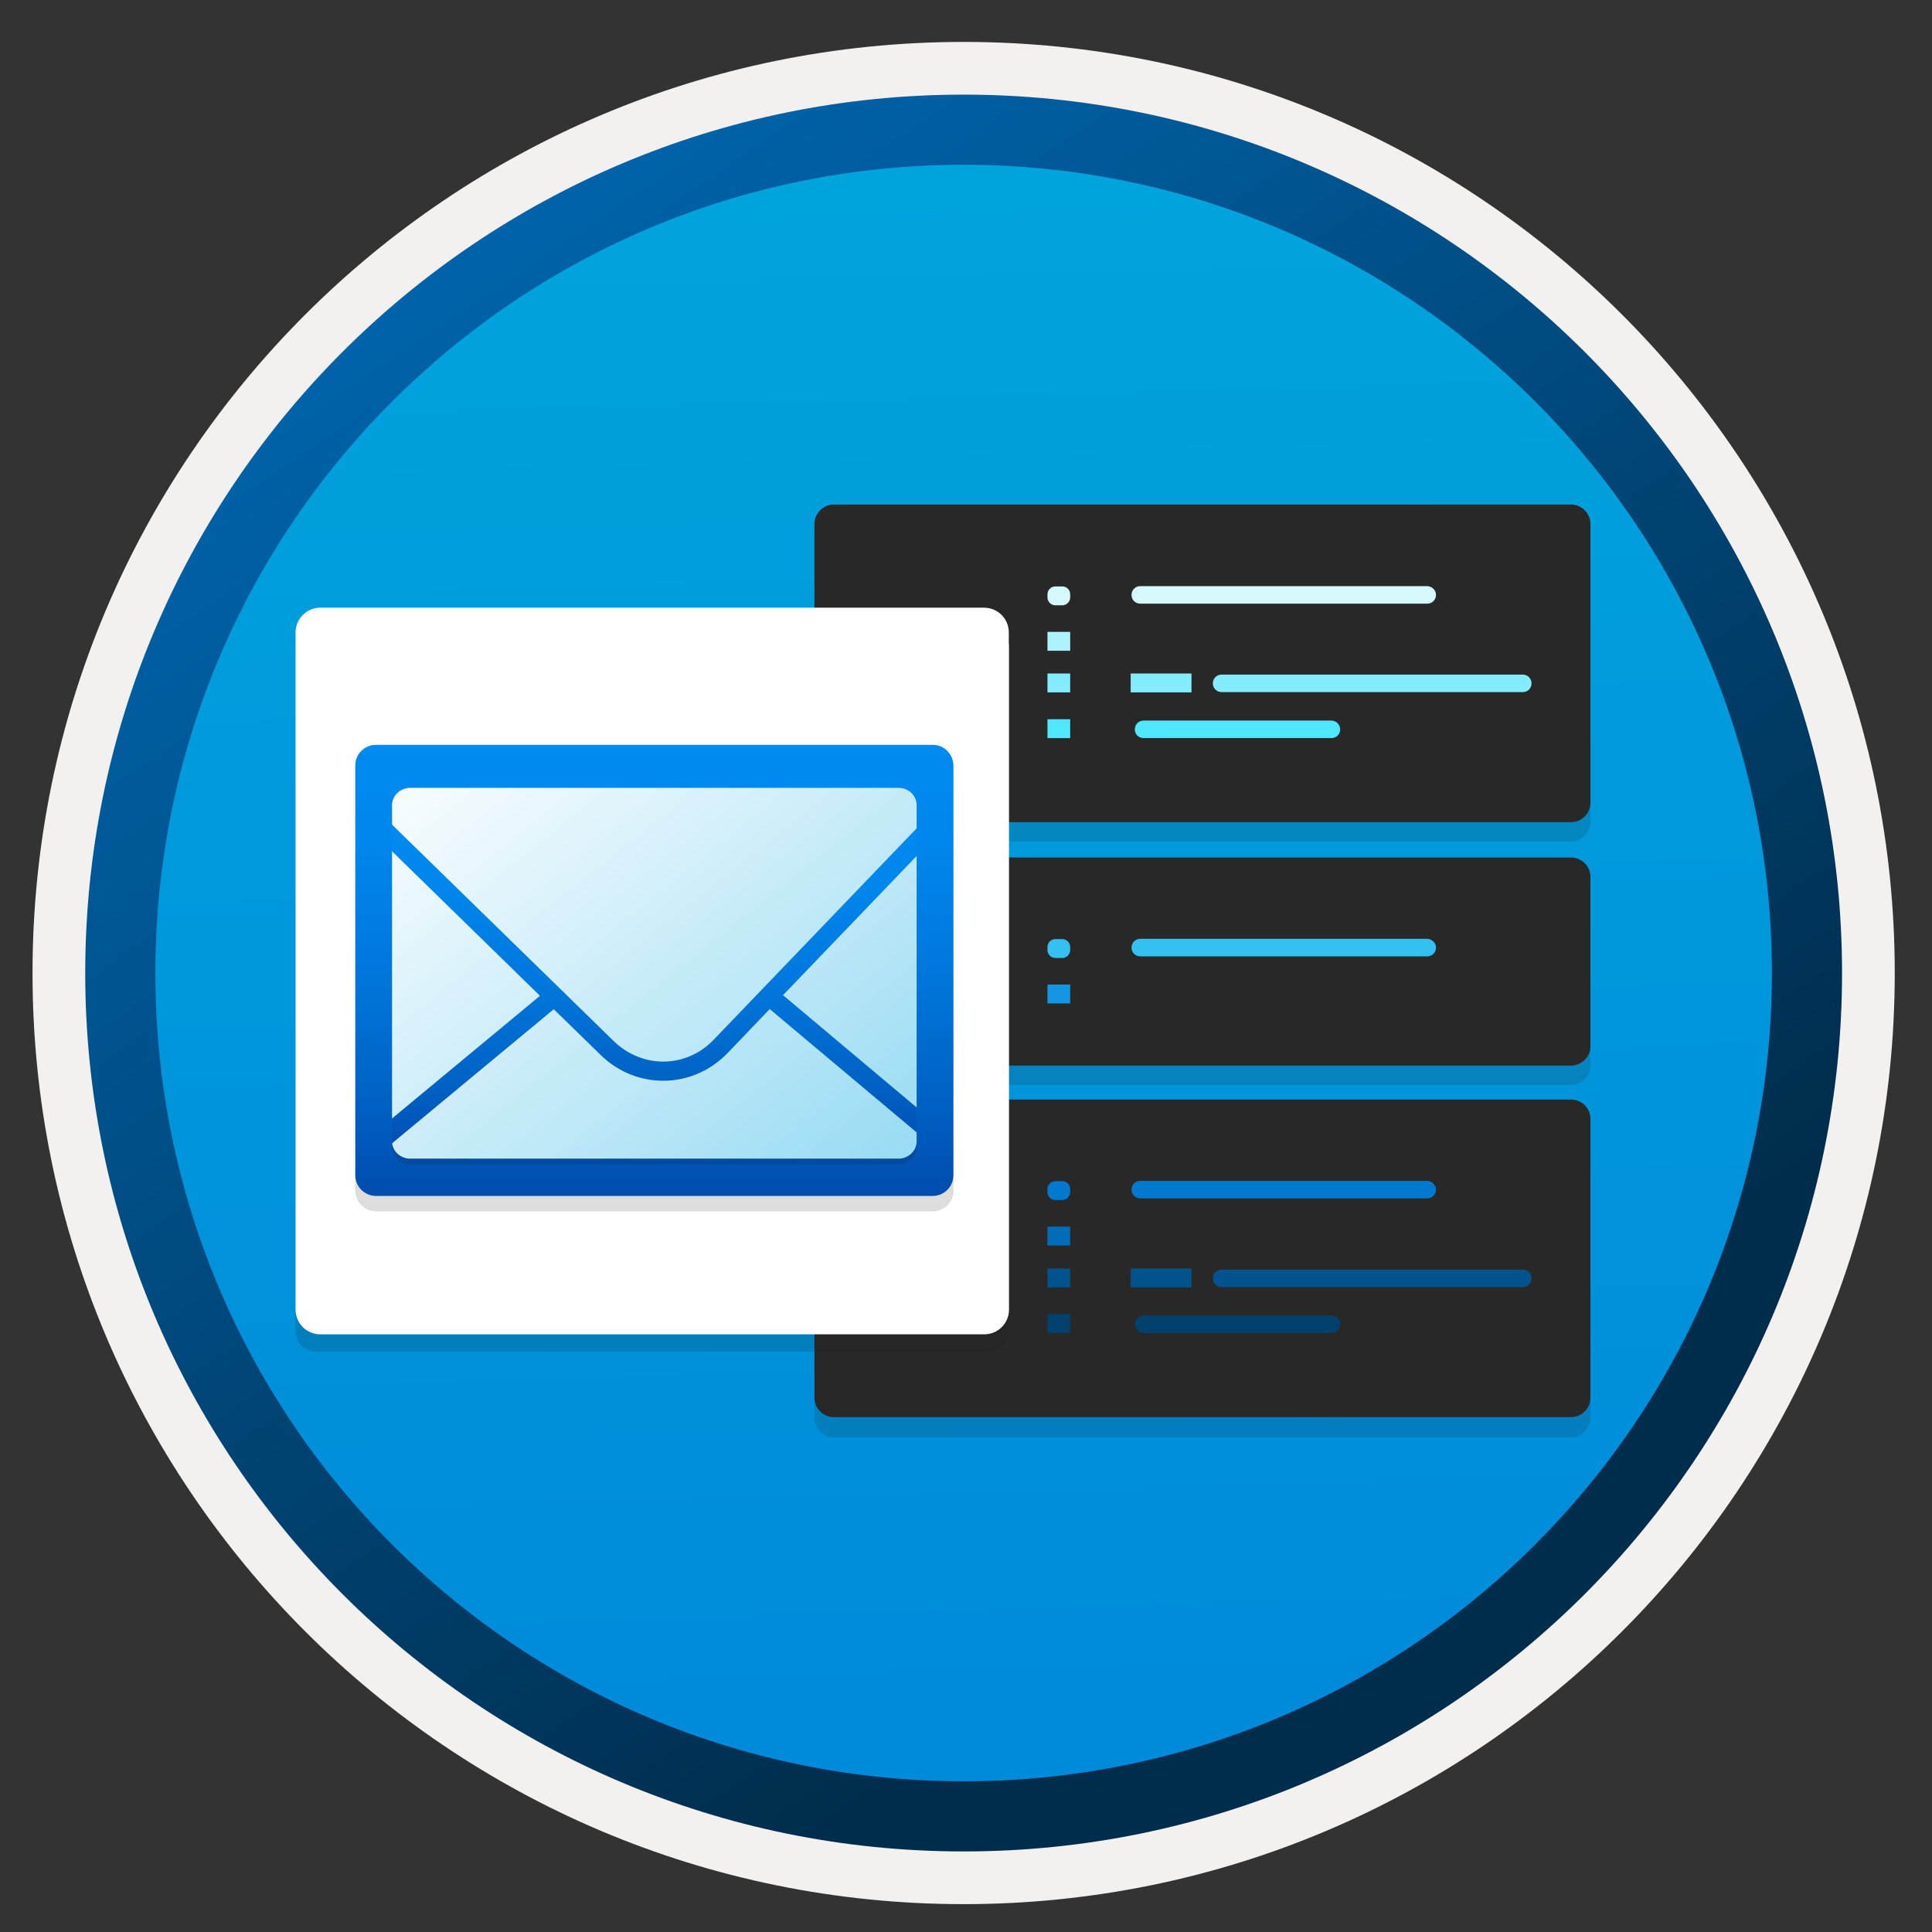 <svg width="103" height="103" viewBox="0 0 103 103" fill="none" xmlns="http://www.w3.org/2000/svg">
<rect x="0" y="0" width="103" height="103" fill="#333333" stroke="none"/>
<path d="M51.374 98.685C25.524 98.685 4.564 77.735 4.564 51.875C4.564 26.015 25.524 5.065 51.374 5.065C77.224 5.065 98.184 26.025 98.184 51.875C98.184 77.725 77.224 98.685 51.374 98.685Z" fill="url(#paint0_linear_342_58334)"/>
<path fill-rule="evenodd" clip-rule="evenodd" d="M97.274 51.875C97.274 77.225 76.724 97.775 51.374 97.775C26.024 97.775 5.474 77.225 5.474 51.875C5.474 26.525 26.024 5.975 51.374 5.975C76.724 5.975 97.274 26.525 97.274 51.875ZM51.374 2.235C78.794 2.235 101.014 24.455 101.014 51.875C101.014 79.295 78.784 101.515 51.374 101.515C23.954 101.515 1.734 79.285 1.734 51.875C1.734 24.455 23.954 2.235 51.374 2.235Z" fill="#F2F1F0"/>
<path fill-rule="evenodd" clip-rule="evenodd" d="M94.464 51.875C94.464 75.675 75.174 94.965 51.374 94.965C27.574 94.965 8.284 75.675 8.284 51.875C8.284 28.075 27.574 8.785 51.374 8.785C75.174 8.785 94.464 28.075 94.464 51.875ZM51.374 5.045C77.234 5.045 98.204 26.015 98.204 51.875C98.204 77.735 77.234 98.705 51.374 98.705C25.514 98.705 4.544 77.735 4.544 51.875C4.544 26.015 25.504 5.045 51.374 5.045Z" fill="url(#paint1_linear_342_58334)"/>
<path opacity="0.15" d="M83.754 27.929H44.457C43.888 27.929 43.42 28.396 43.42 28.965V43.826C43.42 44.395 43.888 44.862 44.457 44.862H83.754C84.323 44.862 84.79 44.395 84.79 43.826V28.965C84.79 28.396 84.323 27.929 83.754 27.929Z" fill="#1F1D20"/>
<path opacity="0.15" d="M83.754 59.695H44.457C43.888 59.695 43.42 60.162 43.42 60.732V75.592C43.42 76.162 43.888 76.629 44.457 76.629H83.754C84.323 76.629 84.79 76.162 84.79 75.592V60.732C84.79 60.148 84.323 59.695 83.754 59.695Z" fill="#1F1D20"/>
<path opacity="0.15" d="M83.754 46.746H44.457C43.888 46.746 43.42 47.213 43.42 47.782V56.804C43.42 57.373 43.888 57.84 44.457 57.84H83.754C84.323 57.84 84.79 57.373 84.79 56.804V47.782C84.79 47.213 84.323 46.746 83.754 46.746Z" fill="#1F1D20"/>
<path d="M83.754 26.898H44.457C43.888 26.898 43.42 27.366 43.42 27.935V42.795C43.42 43.365 43.888 43.832 44.457 43.832H83.754C84.323 43.832 84.79 43.365 84.79 42.795V27.935C84.79 27.366 84.323 26.898 83.754 26.898Z" fill="#282828"/>
<path d="M56.631 31.264H56.266C56.032 31.264 55.843 31.453 55.843 31.687V31.848C55.843 32.081 56.032 32.271 56.266 32.271H56.631C56.864 32.271 57.054 32.081 57.054 31.848V31.687C57.054 31.439 56.864 31.264 56.631 31.264Z" fill="#D5F9FD"/>
<path d="M57.054 33.687H55.843V34.694H57.054V33.687Z" fill="#ACF3FD"/>
<path d="M57.054 35.905H55.843V36.913H57.054V35.905Z" fill="#84ECFD"/>
<path d="M57.054 38.344H55.843V39.351H57.054V38.344Z" fill="#50E6FF"/>
<path d="M63.521 35.905H60.28V36.913H63.521V35.905Z" fill="#84ECFD"/>
<path d="M76.075 31.249H60.791C60.529 31.249 60.324 31.453 60.324 31.716C60.324 31.979 60.529 32.183 60.791 32.183H76.09C76.352 32.183 76.557 31.979 76.557 31.716C76.557 31.453 76.338 31.249 76.075 31.249Z" fill="#D5F9FD"/>
<path d="M81.184 35.964H65.127C64.864 35.964 64.66 36.168 64.66 36.431C64.66 36.694 64.864 36.898 65.127 36.898H81.184C81.447 36.898 81.651 36.694 81.651 36.431C81.651 36.183 81.447 35.964 81.184 35.964Z" fill="#84ECFD"/>
<path d="M70.98 38.416H60.966C60.703 38.416 60.499 38.62 60.499 38.883C60.499 39.146 60.703 39.35 60.966 39.35H70.98C71.243 39.35 71.447 39.146 71.447 38.883C71.447 38.635 71.243 38.416 70.98 38.416Z" fill="#50E6FF"/>
<path d="M83.754 58.619H44.457C43.888 58.619 43.42 59.086 43.42 59.656V74.516C43.42 75.085 43.888 75.552 44.457 75.552H83.754C84.323 75.552 84.79 75.085 84.79 74.516V59.656C84.79 59.072 84.323 58.619 83.754 58.619Z" fill="#282828"/>
<path d="M56.631 62.97H56.266C56.032 62.97 55.843 63.16 55.843 63.393V63.554C55.843 63.787 56.032 63.977 56.266 63.977H56.631C56.864 63.977 57.054 63.787 57.054 63.554V63.393C57.054 63.16 56.864 62.97 56.631 62.97Z" fill="#0179CE"/>
<path d="M57.054 65.393H55.843V66.4H57.054V65.393Z" fill="#016CB8"/>
<path d="M57.054 67.626H55.843V68.633H57.054V67.626Z" fill="#01538D"/>
<path d="M57.054 70.05H55.843V71.057H57.054V70.05Z" fill="#01416E"/>
<path d="M63.521 67.626H60.28V68.633H63.521V67.626Z" fill="#01538D"/>
<path d="M76.075 62.955H60.791C60.529 62.955 60.324 63.159 60.324 63.422C60.324 63.685 60.529 63.889 60.791 63.889H76.09C76.352 63.889 76.557 63.685 76.557 63.422C76.557 63.174 76.338 62.955 76.075 62.955Z" fill="#0179CE"/>
<path d="M81.184 67.685H65.127C64.864 67.685 64.66 67.889 64.66 68.152C64.66 68.415 64.864 68.619 65.127 68.619H81.184C81.447 68.619 81.651 68.415 81.651 68.152C81.651 67.889 81.447 67.685 81.184 67.685Z" fill="#01538D"/>
<path d="M70.98 70.137H60.966C60.703 70.137 60.499 70.341 60.499 70.604C60.499 70.867 60.703 71.071 60.966 71.071H70.98C71.243 71.071 71.447 70.867 71.447 70.604C71.447 70.341 71.243 70.137 70.98 70.137Z" fill="#01416E"/>
<path d="M83.754 45.715H44.457C43.888 45.715 43.42 46.182 43.42 46.751V55.773C43.42 56.342 43.888 56.809 44.457 56.809H83.754C84.323 56.809 84.79 56.342 84.79 55.773V46.751C84.79 46.182 84.323 45.715 83.754 45.715Z" fill="#282828"/>
<path d="M56.631 50.065H56.266C56.032 50.065 55.843 50.255 55.843 50.489V50.649C55.843 50.883 56.032 51.073 56.266 51.073H56.631C56.864 51.073 57.054 50.883 57.054 50.649V50.489C57.054 50.255 56.864 50.065 56.631 50.065Z" fill="#34C1F1"/>
<path d="M57.054 52.488H55.843V53.495H57.054V52.488Z" fill="#1497E2"/>
<path d="M76.075 50.051H60.791C60.529 50.051 60.324 50.255 60.324 50.518C60.324 50.781 60.529 50.985 60.791 50.985H76.09C76.352 50.985 76.557 50.781 76.557 50.518C76.557 50.27 76.338 50.051 76.075 50.051Z" fill="#34C1F1"/>
<path opacity="0.15" d="M52.701 72.061C53.31 72.061 53.793 71.578 53.793 70.969V33.994H15.757V70.98C15.757 71.589 16.24 72.072 16.849 72.072L52.701 72.061Z" fill="#1F1D20"/>
<path d="M53.782 34.309V33.721C53.782 32.986 53.194 32.398 52.459 32.398H17.08C16.345 32.398 15.757 32.986 15.757 33.721V34.372V34.971V69.815C15.757 70.549 16.345 71.137 17.08 71.137H52.47C53.205 71.137 53.793 70.549 53.793 69.815V34.383C53.793 34.351 53.782 34.341 53.782 34.309Z" fill="white"/>
<path d="M48.644 41.438H21.126C20.561 41.438 20.104 41.873 20.104 42.404V61.363C20.104 61.894 20.561 62.33 21.126 62.33H48.644C49.209 62.33 49.665 61.894 49.665 61.363V42.411C49.665 41.873 49.202 41.438 48.644 41.438Z" fill="url(#paint2_linear_342_58334)"/>
<path d="M50.564 43.868L49.829 43.16L38.055 55.424C37.346 56.167 36.407 56.582 35.406 56.596C34.439 56.609 33.465 56.228 32.73 55.513L20.649 43.719L19.941 44.447L28.787 53.089L19.253 60.995L19.907 61.778L29.522 53.804L32.028 56.248C32.934 57.134 34.119 57.617 35.358 57.617C35.385 57.617 35.413 57.617 35.433 57.617C36.706 57.597 37.898 57.066 38.797 56.133L41.037 53.797L49.025 60.504L49.679 59.721L41.745 53.055L50.564 43.868Z" fill="url(#paint3_linear_342_58334)"/>
<path d="M49.727 39.708H20.043C19.437 39.708 18.94 40.205 18.94 40.811V62.657C18.94 63.263 19.437 63.76 20.043 63.76H49.727C50.333 63.76 50.83 63.263 50.83 62.657V40.811C50.823 40.205 50.333 39.708 49.727 39.708ZM48.868 60.852C48.868 61.356 48.433 61.771 47.901 61.771H21.868C21.337 61.771 20.901 61.356 20.901 60.852V42.922C20.901 42.418 21.337 42.003 21.868 42.003H47.901C48.433 42.003 48.868 42.411 48.868 42.922V60.852V60.852Z" fill="url(#paint4_linear_342_58334)"/>
<path opacity="0.15" d="M49.727 63.759H20.043C19.437 63.759 18.94 63.262 18.94 62.656V63.48C18.94 64.079 19.437 64.577 20.043 64.583H49.727C50.333 64.583 50.83 64.086 50.83 63.48V62.656C50.823 63.262 50.333 63.759 49.727 63.759Z" fill="#1F1D20"/>
<path opacity="0.15" d="M47.901 61.771H21.868C21.337 61.771 20.901 61.355 20.901 60.852V61.158C20.901 61.662 21.337 62.077 21.868 62.077H47.901C48.433 62.077 48.868 61.662 48.868 61.158V60.852C48.868 61.362 48.433 61.771 47.901 61.771Z" fill="#1F1D20"/>
<defs>
<linearGradient id="paint0_linear_342_58334" x1="49.6" y1="-12.914" x2="53.582" y2="132.856" gradientUnits="userSpaceOnUse">
<stop stop-color="#00ABDE"/>
<stop offset="1" stop-color="#007ED8"/>
</linearGradient>
<linearGradient id="paint1_linear_342_58334" x1="2.804" y1="-19.748" x2="98.332" y2="121.134" gradientUnits="userSpaceOnUse">
<stop stop-color="#007ED8"/>
<stop offset="0.707" stop-color="#002D4C"/>
</linearGradient>
<linearGradient id="paint2_linear_342_58334" x1="19.609" y1="32.745" x2="104.804" y2="139.51" gradientUnits="userSpaceOnUse">
<stop offset="0.043" stop-color="white"/>
<stop offset="0.486" stop-color="#4DC1EA"/>
<stop offset="0.845" stop-color="#0078D4"/>
</linearGradient>
<linearGradient id="paint3_linear_342_58334" x1="34.909" y1="43.16" x2="34.909" y2="61.778" gradientUnits="userSpaceOnUse">
<stop stop-color="#008BF1"/>
<stop offset="0.22" stop-color="#0086EC"/>
<stop offset="0.49" stop-color="#0078DD"/>
<stop offset="0.79" stop-color="#0061C4"/>
<stop offset="1" stop-color="#004DAE"/>
</linearGradient>
<linearGradient id="paint4_linear_342_58334" x1="34.885" y1="39.708" x2="34.885" y2="63.76" gradientUnits="userSpaceOnUse">
<stop stop-color="#008BF1"/>
<stop offset="0.22" stop-color="#0086EC"/>
<stop offset="0.49" stop-color="#0078DD"/>
<stop offset="0.79" stop-color="#0061C4"/>
<stop offset="1" stop-color="#004DAE"/>
</linearGradient>
</defs>
</svg>
